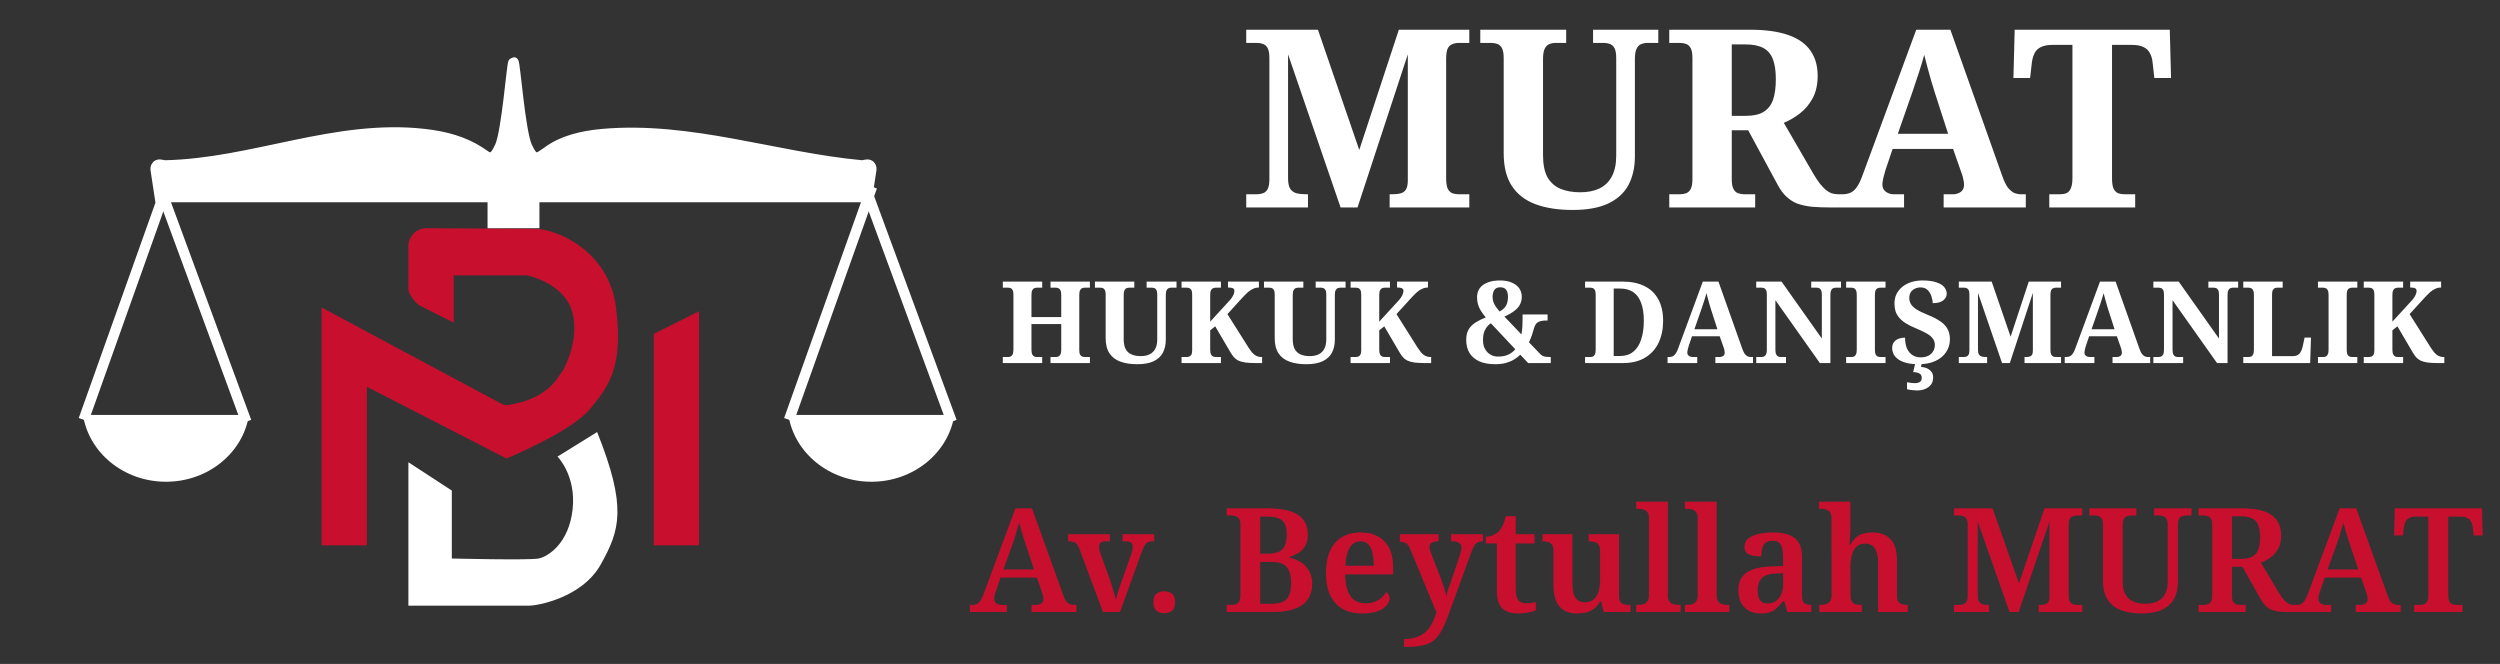 <svg width="241" height="64" viewBox="0 0 241 64" fill="none" xmlns="http://www.w3.org/2000/svg">
<rect x="0" y="0" width="241" height="64" fill="#333333" stroke="none"/>
<path d="M120.137 20V18.728H121.145C121.369 18.728 121.569 18.696 121.745 18.632C121.937 18.568 122.089 18.432 122.201 18.224C122.313 18.016 122.369 17.704 122.369 17.288V5.6C122.369 5.168 122.313 4.848 122.201 4.64C122.089 4.432 121.937 4.296 121.745 4.232C121.569 4.168 121.369 4.136 121.145 4.136H120.137V2.864H127.049L131.033 14.456L134.849 2.864H141.641V4.136H140.633C140.409 4.136 140.201 4.176 140.009 4.256C139.817 4.32 139.665 4.464 139.553 4.688C139.457 4.896 139.409 5.232 139.409 5.696V17.168C139.409 17.616 139.457 17.952 139.553 18.176C139.665 18.4 139.817 18.552 140.009 18.632C140.201 18.696 140.409 18.728 140.633 18.728H141.641V20H133.961V18.728H134.201C134.537 18.728 134.817 18.696 135.041 18.632C135.265 18.568 135.433 18.44 135.545 18.248C135.657 18.056 135.713 17.768 135.713 17.384V5.24L130.865 20H129.233L124.169 5.24V17.168C124.169 17.616 124.233 17.952 124.361 18.176C124.505 18.4 124.713 18.552 124.985 18.632C125.257 18.696 125.577 18.728 125.945 18.728H126.089V20H120.137ZM151.604 20.24C150.212 20.24 149.02 20.056 148.028 19.688C147.036 19.32 146.276 18.736 145.748 17.936C145.22 17.136 144.956 16.08 144.956 14.768V5.6C144.956 5.168 144.9 4.848 144.788 4.64C144.676 4.432 144.524 4.296 144.332 4.232C144.156 4.168 143.956 4.136 143.732 4.136H142.7V2.864H150.98V4.136H149.972C149.748 4.136 149.54 4.176 149.348 4.256C149.172 4.32 149.028 4.464 148.916 4.688C148.804 4.896 148.748 5.232 148.748 5.696V14.96C148.748 15.856 148.892 16.568 149.18 17.096C149.484 17.608 149.9 17.976 150.428 18.2C150.972 18.424 151.604 18.536 152.324 18.536C153.044 18.536 153.66 18.416 154.172 18.176C154.7 17.92 155.1 17.536 155.372 17.024C155.66 16.496 155.804 15.824 155.804 15.008V5.6C155.804 5.168 155.748 4.848 155.636 4.64C155.524 4.432 155.372 4.296 155.18 4.232C155.004 4.168 154.804 4.136 154.58 4.136H153.572V2.864H159.86V4.136H158.828C158.604 4.136 158.396 4.176 158.204 4.256C158.028 4.32 157.884 4.464 157.772 4.688C157.66 4.896 157.604 5.232 157.604 5.696V15.056C157.604 16.128 157.396 17.056 156.98 17.84C156.564 18.608 155.916 19.2 155.036 19.616C154.156 20.032 153.012 20.24 151.604 20.24ZM160.918 20V18.728H161.926C162.15 18.728 162.35 18.696 162.526 18.632C162.718 18.568 162.87 18.432 162.982 18.224C163.094 18.016 163.15 17.704 163.15 17.288V5.6C163.15 5.168 163.094 4.848 162.982 4.64C162.87 4.432 162.718 4.296 162.526 4.232C162.35 4.168 162.15 4.136 161.926 4.136H160.918V2.864H168.646C170.166 2.864 171.406 3.032 172.366 3.368C173.342 3.704 174.062 4.208 174.526 4.88C174.99 5.536 175.222 6.344 175.222 7.304C175.222 8.152 175.062 8.872 174.742 9.464C174.422 10.056 174.014 10.544 173.518 10.928C173.022 11.312 172.502 11.616 171.958 11.84L174.814 16.76C175.022 17.112 175.222 17.416 175.414 17.672C175.606 17.912 175.79 18.112 175.966 18.272C176.158 18.432 176.358 18.552 176.566 18.632C176.774 18.696 176.99 18.728 177.214 18.728H177.31V20H176.518C175.798 20 175.166 19.976 174.622 19.928C174.094 19.864 173.63 19.76 173.23 19.616C172.846 19.456 172.502 19.232 172.198 18.944C171.894 18.656 171.622 18.288 171.382 17.84L168.526 12.56H166.942V17.288C166.942 17.704 166.998 18.016 167.11 18.224C167.222 18.432 167.374 18.568 167.566 18.632C167.758 18.696 167.958 18.728 168.166 18.728H169.198V20H160.918ZM168.286 11.168C169.022 11.168 169.598 11.04 170.014 10.784C170.446 10.512 170.75 10.12 170.926 9.608C171.102 9.08 171.19 8.424 171.19 7.64C171.19 6.824 171.094 6.176 170.902 5.696C170.71 5.2 170.398 4.84 169.966 4.616C169.534 4.392 168.958 4.28 168.238 4.28H166.942V11.168H168.286ZM177.311 20V18.728H177.599C177.887 18.728 178.143 18.68 178.367 18.584C178.591 18.488 178.791 18.32 178.967 18.08C179.159 17.824 179.343 17.456 179.519 16.976L184.727 2.864H188.015L193.031 17C193.191 17.448 193.359 17.8 193.535 18.056C193.727 18.296 193.927 18.472 194.135 18.584C194.359 18.68 194.599 18.728 194.855 18.728H195.287V20H187.367V18.728H188.303C188.543 18.728 188.775 18.656 188.999 18.512C189.223 18.368 189.335 18.128 189.335 17.792C189.335 17.664 189.319 17.536 189.287 17.408C189.271 17.28 189.247 17.16 189.215 17.048C189.183 16.936 189.151 16.84 189.119 16.76L188.279 14.36H182.447L181.751 16.424C181.719 16.552 181.679 16.696 181.631 16.856C181.583 17.016 181.543 17.184 181.511 17.36C181.479 17.52 181.463 17.664 181.463 17.792C181.463 18.096 181.575 18.328 181.799 18.488C182.023 18.648 182.271 18.728 182.543 18.728H183.551V20H177.311ZM182.951 12.896H187.799L186.527 8.96C186.415 8.592 186.295 8.2 186.167 7.784C186.039 7.352 185.919 6.92 185.807 6.488C185.695 6.056 185.591 5.656 185.495 5.288C185.431 5.544 185.351 5.824 185.255 6.128C185.159 6.416 185.063 6.72 184.967 7.04C184.871 7.344 184.767 7.656 184.655 7.976C184.559 8.28 184.463 8.568 184.367 8.84L182.951 12.896ZM197.551 20V18.728H198.559C198.799 18.728 199.007 18.696 199.183 18.632C199.375 18.552 199.519 18.4 199.615 18.176C199.727 17.952 199.783 17.616 199.783 17.168V4.328H197.863C197.383 4.328 197.007 4.4 196.735 4.544C196.463 4.672 196.263 4.864 196.135 5.12C196.007 5.376 195.919 5.68 195.871 6.032L195.703 7.52H194.095L194.215 2.864H209.167L209.287 7.52H207.679L207.511 6.032C207.479 5.68 207.391 5.376 207.247 5.12C207.119 4.864 206.919 4.672 206.647 4.544C206.375 4.4 205.999 4.328 205.519 4.328H203.599V17.168C203.599 17.616 203.647 17.952 203.743 18.176C203.855 18.4 204.007 18.552 204.199 18.632C204.391 18.696 204.599 18.728 204.823 18.728H205.831V20H197.551Z" fill="white"/>
<path d="M96.672 35V34.417H97.134C97.236 34.417 97.328 34.402 97.409 34.373C97.497 34.336 97.566 34.267 97.618 34.164C97.669 34.061 97.695 33.907 97.695 33.702V28.4C97.695 28.202 97.669 28.055 97.618 27.96C97.566 27.865 97.497 27.802 97.409 27.773C97.328 27.744 97.236 27.729 97.134 27.729H96.672V27.146H100.467V27.729H99.994C99.891 27.729 99.796 27.747 99.708 27.784C99.627 27.813 99.561 27.879 99.51 27.982C99.458 28.077 99.433 28.231 99.433 28.444V30.567H102.304V28.444C102.304 28.231 102.278 28.077 102.227 27.982C102.175 27.879 102.106 27.813 102.018 27.784C101.937 27.747 101.845 27.729 101.743 27.729H101.27V27.146H105.065V27.729H104.603C104.5 27.729 104.405 27.747 104.317 27.784C104.236 27.813 104.17 27.879 104.119 27.982C104.067 28.077 104.042 28.231 104.042 28.444V33.757C104.042 33.948 104.067 34.091 104.119 34.186C104.17 34.281 104.24 34.344 104.328 34.373C104.416 34.402 104.507 34.417 104.603 34.417H105.065V35H101.27V34.417H101.743C101.845 34.417 101.937 34.402 102.018 34.373C102.106 34.336 102.175 34.267 102.227 34.164C102.278 34.061 102.304 33.907 102.304 33.702V31.238H99.433V33.702C99.433 33.907 99.458 34.061 99.51 34.164C99.561 34.267 99.627 34.336 99.708 34.373C99.796 34.402 99.891 34.417 99.994 34.417H100.467V35H96.672ZM109.633 35.11C108.995 35.11 108.449 35.026 107.994 34.857C107.54 34.688 107.191 34.421 106.949 34.054C106.707 33.687 106.586 33.203 106.586 32.602V28.4C106.586 28.202 106.561 28.055 106.509 27.96C106.458 27.865 106.388 27.802 106.3 27.773C106.22 27.744 106.128 27.729 106.025 27.729H105.552V27.146H109.347V27.729H108.885C108.783 27.729 108.687 27.747 108.599 27.784C108.519 27.813 108.453 27.879 108.401 27.982C108.35 28.077 108.324 28.231 108.324 28.444V32.69C108.324 33.101 108.39 33.427 108.522 33.669C108.662 33.904 108.852 34.072 109.094 34.175C109.344 34.278 109.633 34.329 109.963 34.329C110.293 34.329 110.576 34.274 110.81 34.164C111.052 34.047 111.236 33.871 111.36 33.636C111.492 33.394 111.558 33.086 111.558 32.712V28.4C111.558 28.202 111.533 28.055 111.481 27.96C111.43 27.865 111.36 27.802 111.272 27.773C111.192 27.744 111.1 27.729 110.997 27.729H110.535V27.146H113.417V27.729H112.944C112.842 27.729 112.746 27.747 112.658 27.784C112.578 27.813 112.512 27.879 112.46 27.982C112.409 28.077 112.383 28.231 112.383 28.444V32.734C112.383 33.225 112.288 33.651 112.097 34.01C111.907 34.362 111.61 34.633 111.206 34.824C110.803 35.015 110.279 35.11 109.633 35.11ZM113.902 35V34.417H114.364C114.467 34.417 114.559 34.402 114.639 34.373C114.727 34.344 114.797 34.281 114.848 34.186C114.9 34.091 114.925 33.948 114.925 33.757V28.4C114.925 28.202 114.9 28.055 114.848 27.96C114.797 27.865 114.727 27.802 114.639 27.773C114.559 27.744 114.467 27.729 114.364 27.729H113.902V27.146H117.697V27.729H117.235C117.133 27.729 117.037 27.747 116.949 27.784C116.861 27.813 116.792 27.879 116.74 27.982C116.689 28.077 116.663 28.231 116.663 28.444V31.007L118.368 29.148C118.53 28.979 118.654 28.833 118.742 28.708C118.83 28.576 118.893 28.459 118.929 28.356C118.973 28.246 118.995 28.14 118.995 28.037C118.995 27.956 118.973 27.894 118.929 27.85C118.893 27.799 118.83 27.766 118.742 27.751C118.654 27.729 118.533 27.718 118.379 27.718V27.146H121.36V27.718C121.162 27.718 120.975 27.758 120.799 27.839C120.623 27.92 120.451 28.033 120.282 28.18C120.121 28.327 119.952 28.495 119.776 28.686L118.324 30.281L120.37 33.526C120.48 33.695 120.583 33.838 120.678 33.955C120.781 34.065 120.88 34.157 120.975 34.23C121.078 34.296 121.181 34.344 121.283 34.373C121.393 34.402 121.507 34.417 121.624 34.417H121.668V35H121.074C120.656 35 120.312 34.982 120.04 34.945C119.769 34.901 119.545 34.839 119.369 34.758C119.201 34.67 119.061 34.564 118.951 34.439C118.841 34.314 118.735 34.164 118.632 33.988L117.147 31.458L116.663 31.843V33.702C116.663 33.907 116.689 34.061 116.74 34.164C116.792 34.267 116.861 34.336 116.949 34.373C117.037 34.402 117.133 34.417 117.235 34.417H117.697V35H113.902ZM125.929 35.11C125.291 35.11 124.745 35.026 124.29 34.857C123.836 34.688 123.487 34.421 123.245 34.054C123.003 33.687 122.882 33.203 122.882 32.602V28.4C122.882 28.202 122.857 28.055 122.805 27.96C122.754 27.865 122.684 27.802 122.596 27.773C122.516 27.744 122.424 27.729 122.321 27.729H121.848V27.146H125.643V27.729H125.181C125.079 27.729 124.983 27.747 124.895 27.784C124.815 27.813 124.749 27.879 124.697 27.982C124.646 28.077 124.62 28.231 124.62 28.444V32.69C124.62 33.101 124.686 33.427 124.818 33.669C124.958 33.904 125.148 34.072 125.39 34.175C125.64 34.278 125.929 34.329 126.259 34.329C126.589 34.329 126.872 34.274 127.106 34.164C127.348 34.047 127.532 33.871 127.656 33.636C127.788 33.394 127.854 33.086 127.854 32.712V28.4C127.854 28.202 127.829 28.055 127.777 27.96C127.726 27.865 127.656 27.802 127.568 27.773C127.488 27.744 127.396 27.729 127.293 27.729H126.831V27.146H129.713V27.729H129.24C129.138 27.729 129.042 27.747 128.954 27.784C128.874 27.813 128.808 27.879 128.756 27.982C128.705 28.077 128.679 28.231 128.679 28.444V32.734C128.679 33.225 128.584 33.651 128.393 34.01C128.203 34.362 127.906 34.633 127.502 34.824C127.099 35.015 126.575 35.11 125.929 35.11ZM130.198 35V34.417H130.66C130.763 34.417 130.854 34.402 130.935 34.373C131.023 34.344 131.093 34.281 131.144 34.186C131.195 34.091 131.221 33.948 131.221 33.757V28.4C131.221 28.202 131.195 28.055 131.144 27.96C131.093 27.865 131.023 27.802 130.935 27.773C130.854 27.744 130.763 27.729 130.66 27.729H130.198V27.146H133.993V27.729H133.531C133.428 27.729 133.333 27.747 133.245 27.784C133.157 27.813 133.087 27.879 133.036 27.982C132.985 28.077 132.959 28.231 132.959 28.444V31.007L134.664 29.148C134.825 28.979 134.95 28.833 135.038 28.708C135.126 28.576 135.188 28.459 135.225 28.356C135.269 28.246 135.291 28.14 135.291 28.037C135.291 27.956 135.269 27.894 135.225 27.85C135.188 27.799 135.126 27.766 135.038 27.751C134.95 27.729 134.829 27.718 134.675 27.718V27.146H137.656V27.718C137.458 27.718 137.271 27.758 137.095 27.839C136.919 27.92 136.747 28.033 136.578 28.18C136.417 28.327 136.248 28.495 136.072 28.686L134.62 30.281L136.666 33.526C136.776 33.695 136.879 33.838 136.974 33.955C137.077 34.065 137.176 34.157 137.271 34.23C137.374 34.296 137.476 34.344 137.579 34.373C137.689 34.402 137.803 34.417 137.92 34.417H137.964V35H137.37C136.952 35 136.607 34.982 136.336 34.945C136.065 34.901 135.841 34.839 135.665 34.758C135.496 34.67 135.357 34.564 135.247 34.439C135.137 34.314 135.031 34.164 134.928 33.988L133.443 31.458L132.959 31.843V33.702C132.959 33.907 132.985 34.061 133.036 34.164C133.087 34.267 133.157 34.336 133.245 34.373C133.333 34.402 133.428 34.417 133.531 34.417H133.993V35H130.198ZM144.137 35.11C143.535 35.11 143.026 35.018 142.608 34.835C142.197 34.644 141.882 34.377 141.662 34.032C141.449 33.68 141.343 33.258 141.343 32.767C141.343 32.334 141.427 31.986 141.596 31.722C141.772 31.451 142.003 31.231 142.289 31.062C142.575 30.886 142.886 30.732 143.224 30.6C143.033 30.365 142.875 30.149 142.751 29.951C142.626 29.746 142.534 29.54 142.476 29.335C142.417 29.122 142.388 28.895 142.388 28.653C142.388 28.33 142.468 28.048 142.63 27.806C142.798 27.564 143.048 27.377 143.378 27.245C143.708 27.106 144.115 27.036 144.599 27.036C145.068 27.036 145.457 27.109 145.765 27.256C146.08 27.395 146.315 27.582 146.469 27.817C146.623 28.052 146.7 28.312 146.7 28.598C146.7 28.891 146.637 29.152 146.513 29.379C146.395 29.599 146.212 29.801 145.963 29.984C145.721 30.167 145.409 30.347 145.028 30.523L146.667 32.239C146.711 31.982 146.74 31.729 146.755 31.48C146.769 31.231 146.777 31.003 146.777 30.798V30.314H149.186V30.897H149.01C148.848 30.897 148.691 30.915 148.537 30.952C148.39 30.981 148.258 31.047 148.141 31.15C148.031 31.253 147.943 31.418 147.877 31.645C147.825 31.85 147.759 32.07 147.679 32.305C147.598 32.532 147.503 32.763 147.393 32.998L148.493 34.142C148.566 34.215 148.647 34.274 148.735 34.318C148.823 34.355 148.922 34.38 149.032 34.395C149.142 34.41 149.263 34.417 149.395 34.417H149.494V35H147.316L146.557 34.197C146.373 34.373 146.164 34.531 145.93 34.67C145.695 34.809 145.427 34.919 145.127 35C144.833 35.073 144.503 35.11 144.137 35.11ZM144.412 34.373C144.8 34.373 145.13 34.311 145.402 34.186C145.673 34.054 145.897 33.882 146.073 33.669L143.719 31.161C143.513 31.308 143.356 31.469 143.246 31.645C143.136 31.814 143.059 31.997 143.015 32.195C142.978 32.386 142.96 32.595 142.96 32.822C142.96 33.042 142.993 33.247 143.059 33.438C143.132 33.621 143.231 33.783 143.356 33.922C143.48 34.061 143.631 34.171 143.807 34.252C143.99 34.333 144.192 34.373 144.412 34.373ZM144.566 30.028C144.874 29.852 145.083 29.658 145.193 29.445C145.31 29.225 145.369 28.946 145.369 28.609C145.369 28.433 145.347 28.279 145.303 28.147C145.259 28.008 145.182 27.898 145.072 27.817C144.962 27.736 144.804 27.696 144.599 27.696C144.349 27.696 144.166 27.784 144.049 27.96C143.939 28.136 143.884 28.356 143.884 28.62C143.884 28.789 143.909 28.95 143.961 29.104C144.012 29.251 144.085 29.397 144.181 29.544C144.283 29.691 144.412 29.852 144.566 30.028ZM152.8 35V34.417H153.262C153.372 34.417 153.467 34.402 153.548 34.373C153.636 34.336 153.702 34.267 153.746 34.164C153.797 34.061 153.823 33.907 153.823 33.702V28.4C153.823 28.202 153.797 28.055 153.746 27.96C153.694 27.865 153.625 27.802 153.537 27.773C153.456 27.744 153.364 27.729 153.262 27.729H152.8V27.146H156.43C157.244 27.146 157.94 27.289 158.52 27.575C159.099 27.854 159.543 28.275 159.851 28.84C160.166 29.397 160.324 30.094 160.324 30.93C160.324 31.729 160.177 32.437 159.884 33.053C159.59 33.662 159.154 34.138 158.575 34.483C158.003 34.828 157.288 35 156.43 35H152.8ZM156.177 34.318C156.683 34.318 157.104 34.182 157.442 33.911C157.779 33.64 158.032 33.251 158.201 32.745C158.377 32.232 158.465 31.623 158.465 30.919C158.465 30.222 158.377 29.647 158.201 29.192C158.032 28.73 157.779 28.385 157.442 28.158C157.104 27.931 156.686 27.817 156.188 27.817H155.561V34.318H156.177ZM160.753 35V34.417H160.885C161.017 34.417 161.135 34.395 161.237 34.351C161.34 34.307 161.432 34.23 161.512 34.12C161.6 34.003 161.685 33.834 161.765 33.614L164.152 27.146H165.659L167.958 33.625C168.032 33.83 168.109 33.992 168.189 34.109C168.277 34.219 168.369 34.3 168.464 34.351C168.567 34.395 168.677 34.417 168.794 34.417H168.992V35H165.362V34.417H165.791C165.901 34.417 166.008 34.384 166.11 34.318C166.213 34.252 166.264 34.142 166.264 33.988C166.264 33.929 166.257 33.871 166.242 33.812C166.235 33.753 166.224 33.698 166.209 33.647C166.195 33.596 166.18 33.552 166.165 33.515L165.78 32.415H163.107L162.788 33.361C162.774 33.42 162.755 33.486 162.733 33.559C162.711 33.632 162.693 33.709 162.678 33.79C162.664 33.863 162.656 33.929 162.656 33.988C162.656 34.127 162.708 34.234 162.81 34.307C162.913 34.38 163.027 34.417 163.151 34.417H163.613V35H160.753ZM163.338 31.744H165.56L164.977 29.94C164.926 29.771 164.871 29.592 164.812 29.401C164.754 29.203 164.699 29.005 164.647 28.807C164.596 28.609 164.548 28.426 164.504 28.257C164.475 28.374 164.438 28.503 164.394 28.642C164.35 28.774 164.306 28.913 164.262 29.06C164.218 29.199 164.171 29.342 164.119 29.489C164.075 29.628 164.031 29.76 163.987 29.885L163.338 31.744ZM169.3 35V34.417H169.762C169.864 34.417 169.956 34.402 170.037 34.373C170.125 34.336 170.194 34.267 170.246 34.164C170.297 34.061 170.323 33.907 170.323 33.702V28.4C170.323 28.202 170.297 28.055 170.246 27.96C170.194 27.865 170.125 27.802 170.037 27.773C169.956 27.744 169.864 27.729 169.762 27.729H169.3V27.146H171.742L175.625 32.635V28.4C175.625 28.202 175.599 28.055 175.548 27.96C175.496 27.865 175.427 27.802 175.339 27.773C175.258 27.744 175.166 27.729 175.064 27.729H174.602V27.146H177.473V27.729H177.011C176.908 27.729 176.813 27.747 176.725 27.784C176.644 27.813 176.578 27.879 176.527 27.982C176.475 28.077 176.45 28.231 176.45 28.444V35H175.438L171.148 28.939V33.702C171.148 33.907 171.173 34.061 171.225 34.164C171.276 34.267 171.342 34.336 171.423 34.373C171.511 34.402 171.606 34.417 171.709 34.417H172.171V35H169.3ZM177.969 35V34.417H178.431C178.541 34.417 178.636 34.402 178.717 34.373C178.805 34.336 178.871 34.267 178.915 34.164C178.966 34.061 178.992 33.907 178.992 33.702V28.444C178.992 28.231 178.966 28.077 178.915 27.982C178.871 27.879 178.805 27.813 178.717 27.784C178.636 27.747 178.541 27.729 178.431 27.729H177.969V27.146H181.764V27.729H181.302C181.199 27.729 181.104 27.747 181.016 27.784C180.928 27.813 180.858 27.879 180.807 27.982C180.763 28.077 180.741 28.231 180.741 28.444V33.702C180.741 33.907 180.763 34.061 180.807 34.164C180.858 34.267 180.928 34.336 181.016 34.373C181.104 34.402 181.199 34.417 181.302 34.417H181.764V35H177.969ZM184.98 35.11C184.488 35.11 184.078 35.066 183.748 34.978C183.418 34.883 183.154 34.762 182.956 34.615C182.758 34.461 182.615 34.292 182.527 34.109C182.446 33.926 182.406 33.746 182.406 33.57C182.406 33.321 182.464 33.123 182.582 32.976C182.699 32.822 182.853 32.712 183.044 32.646C183.234 32.58 183.436 32.547 183.649 32.547C183.649 32.965 183.711 33.317 183.836 33.603C183.968 33.882 184.147 34.094 184.375 34.241C184.602 34.38 184.862 34.45 185.156 34.45C185.588 34.45 185.922 34.336 186.157 34.109C186.399 33.882 186.52 33.599 186.52 33.262C186.52 33.013 186.45 32.8 186.311 32.624C186.179 32.441 185.977 32.276 185.706 32.129C185.434 31.975 185.093 31.814 184.683 31.645C184.301 31.491 183.979 31.33 183.715 31.161C183.451 30.992 183.238 30.813 183.077 30.622C182.915 30.424 182.798 30.215 182.725 29.995C182.659 29.768 182.626 29.518 182.626 29.247C182.626 28.8 182.743 28.411 182.978 28.081C183.212 27.751 183.531 27.494 183.935 27.311C184.345 27.128 184.807 27.036 185.321 27.036C185.863 27.036 186.307 27.095 186.652 27.212C186.996 27.322 187.249 27.472 187.411 27.663C187.579 27.854 187.664 28.07 187.664 28.312C187.664 28.569 187.55 28.785 187.323 28.961C187.103 29.137 186.765 29.225 186.311 29.225C186.311 29.02 186.27 28.8 186.19 28.565C186.116 28.33 185.995 28.129 185.827 27.96C185.658 27.791 185.431 27.707 185.145 27.707C184.947 27.707 184.763 27.747 184.595 27.828C184.433 27.901 184.301 28.015 184.199 28.169C184.103 28.316 184.056 28.499 184.056 28.719C184.056 28.924 184.103 29.115 184.199 29.291C184.294 29.467 184.474 29.643 184.738 29.819C185.002 29.988 185.379 30.171 185.871 30.369C186.377 30.574 186.784 30.787 187.092 31.007C187.4 31.227 187.623 31.476 187.763 31.755C187.902 32.026 187.972 32.342 187.972 32.701C187.972 33.17 187.847 33.588 187.598 33.955C187.356 34.314 187.011 34.597 186.564 34.802C186.116 35.007 185.588 35.11 184.98 35.11ZM184.793 37.64C184.675 37.64 184.518 37.629 184.32 37.607C184.129 37.585 183.968 37.556 183.836 37.519V36.848C183.968 36.877 184.1 36.899 184.232 36.914C184.371 36.929 184.488 36.936 184.584 36.936C184.796 36.936 184.961 36.896 185.079 36.815C185.196 36.742 185.255 36.613 185.255 36.43C185.255 36.283 185.218 36.17 185.145 36.089C185.071 36.016 184.972 35.961 184.848 35.924C184.73 35.895 184.591 35.876 184.43 35.869L184.661 34.901H185.288L185.178 35.374C185.42 35.389 185.629 35.44 185.805 35.528C185.981 35.616 186.116 35.73 186.212 35.869C186.307 36.016 186.355 36.188 186.355 36.386C186.355 36.775 186.212 37.079 185.926 37.299C185.64 37.526 185.262 37.64 184.793 37.64ZM188.829 35V34.417H189.291C189.394 34.417 189.485 34.402 189.566 34.373C189.654 34.344 189.724 34.281 189.775 34.186C189.826 34.091 189.852 33.948 189.852 33.757V28.4C189.852 28.202 189.826 28.055 189.775 27.96C189.724 27.865 189.654 27.802 189.566 27.773C189.485 27.744 189.394 27.729 189.291 27.729H188.829V27.146H191.997L193.823 32.459L195.572 27.146H198.685V27.729H198.223C198.12 27.729 198.025 27.747 197.937 27.784C197.849 27.813 197.779 27.879 197.728 27.982C197.684 28.077 197.662 28.231 197.662 28.444V33.702C197.662 33.907 197.684 34.061 197.728 34.164C197.779 34.267 197.849 34.336 197.937 34.373C198.025 34.402 198.12 34.417 198.223 34.417H198.685V35H195.165V34.417H195.275C195.429 34.417 195.557 34.402 195.66 34.373C195.763 34.344 195.84 34.285 195.891 34.197C195.942 34.109 195.968 33.977 195.968 33.801V28.235L193.746 35H192.998L190.677 28.235V33.702C190.677 33.907 190.706 34.061 190.765 34.164C190.831 34.267 190.926 34.336 191.051 34.373C191.176 34.402 191.322 34.417 191.491 34.417H191.557V35H188.829ZM199.039 35V34.417H199.171C199.303 34.417 199.42 34.395 199.523 34.351C199.625 34.307 199.717 34.23 199.798 34.12C199.886 34.003 199.97 33.834 200.051 33.614L202.438 27.146H203.945L206.244 33.625C206.317 33.83 206.394 33.992 206.475 34.109C206.563 34.219 206.654 34.3 206.75 34.351C206.852 34.395 206.962 34.417 207.08 34.417H207.278V35H203.648V34.417H204.077C204.187 34.417 204.293 34.384 204.396 34.318C204.498 34.252 204.55 34.142 204.55 33.988C204.55 33.929 204.542 33.871 204.528 33.812C204.52 33.753 204.509 33.698 204.495 33.647C204.48 33.596 204.465 33.552 204.451 33.515L204.066 32.415H201.393L201.074 33.361C201.059 33.42 201.041 33.486 201.019 33.559C200.997 33.632 200.978 33.709 200.964 33.79C200.949 33.863 200.942 33.929 200.942 33.988C200.942 34.127 200.993 34.234 201.096 34.307C201.198 34.38 201.312 34.417 201.437 34.417H201.899V35H199.039ZM201.624 31.744H203.846L203.263 29.94C203.211 29.771 203.156 29.592 203.098 29.401C203.039 29.203 202.984 29.005 202.933 28.807C202.881 28.609 202.834 28.426 202.79 28.257C202.76 28.374 202.724 28.503 202.68 28.642C202.636 28.774 202.592 28.913 202.548 29.06C202.504 29.199 202.456 29.342 202.405 29.489C202.361 29.628 202.317 29.76 202.273 29.885L201.624 31.744ZM207.585 35V34.417H208.047C208.15 34.417 208.241 34.402 208.322 34.373C208.41 34.336 208.48 34.267 208.531 34.164C208.582 34.061 208.608 33.907 208.608 33.702V28.4C208.608 28.202 208.582 28.055 208.531 27.96C208.48 27.865 208.41 27.802 208.322 27.773C208.241 27.744 208.15 27.729 208.047 27.729H207.585V27.146H210.027L213.91 32.635V28.4C213.91 28.202 213.884 28.055 213.833 27.96C213.782 27.865 213.712 27.802 213.624 27.773C213.543 27.744 213.452 27.729 213.349 27.729H212.887V27.146H215.758V27.729H215.296C215.193 27.729 215.098 27.747 215.01 27.784C214.929 27.813 214.863 27.879 214.812 27.982C214.761 28.077 214.735 28.231 214.735 28.444V35H213.723L209.433 28.939V33.702C209.433 33.907 209.459 34.061 209.51 34.164C209.561 34.267 209.627 34.336 209.708 34.373C209.796 34.402 209.891 34.417 209.994 34.417H210.456V35H207.585ZM216.254 35V34.417H216.716C216.826 34.417 216.921 34.402 217.002 34.373C217.09 34.336 217.156 34.267 217.2 34.164C217.251 34.061 217.277 33.907 217.277 33.702V28.444C217.277 28.231 217.251 28.077 217.2 27.982C217.156 27.879 217.09 27.813 217.002 27.784C216.921 27.747 216.826 27.729 216.716 27.729H216.254V27.146H220.049V27.729H219.587C219.484 27.729 219.389 27.744 219.301 27.773C219.22 27.802 219.154 27.865 219.103 27.96C219.051 28.055 219.026 28.202 219.026 28.4V34.329H221.072C221.24 34.329 221.383 34.292 221.501 34.219C221.625 34.146 221.724 34.039 221.798 33.9C221.878 33.753 221.941 33.577 221.985 33.372L222.161 32.547H222.777L222.7 35H216.254ZM223.451 35V34.417H223.913C224.023 34.417 224.118 34.402 224.199 34.373C224.287 34.336 224.353 34.267 224.397 34.164C224.448 34.061 224.474 33.907 224.474 33.702V28.444C224.474 28.231 224.448 28.077 224.397 27.982C224.353 27.879 224.287 27.813 224.199 27.784C224.118 27.747 224.023 27.729 223.913 27.729H223.451V27.146H227.246V27.729H226.784C226.681 27.729 226.586 27.747 226.498 27.784C226.41 27.813 226.34 27.879 226.289 27.982C226.245 28.077 226.223 28.231 226.223 28.444V33.702C226.223 33.907 226.245 34.061 226.289 34.164C226.34 34.267 226.41 34.336 226.498 34.373C226.586 34.402 226.681 34.417 226.784 34.417H227.246V35H223.451ZM227.866 35V34.417H228.328C228.431 34.417 228.522 34.402 228.603 34.373C228.691 34.344 228.761 34.281 228.812 34.186C228.863 34.091 228.889 33.948 228.889 33.757V28.4C228.889 28.202 228.863 28.055 228.812 27.96C228.761 27.865 228.691 27.802 228.603 27.773C228.522 27.744 228.431 27.729 228.328 27.729H227.866V27.146H231.661V27.729H231.199C231.096 27.729 231.001 27.747 230.913 27.784C230.825 27.813 230.755 27.879 230.704 27.982C230.653 28.077 230.627 28.231 230.627 28.444V31.007L232.332 29.148C232.493 28.979 232.618 28.833 232.706 28.708C232.794 28.576 232.856 28.459 232.893 28.356C232.937 28.246 232.959 28.14 232.959 28.037C232.959 27.956 232.937 27.894 232.893 27.85C232.856 27.799 232.794 27.766 232.706 27.751C232.618 27.729 232.497 27.718 232.343 27.718V27.146H235.324V27.718C235.126 27.718 234.939 27.758 234.763 27.839C234.587 27.92 234.415 28.033 234.246 28.18C234.085 28.327 233.916 28.495 233.74 28.686L232.288 30.281L234.334 33.526C234.444 33.695 234.547 33.838 234.642 33.955C234.745 34.065 234.844 34.157 234.939 34.23C235.042 34.296 235.144 34.344 235.247 34.373C235.357 34.402 235.471 34.417 235.588 34.417H235.632V35H235.038C234.62 35 234.275 34.982 234.004 34.945C233.733 34.901 233.509 34.839 233.333 34.758C233.164 34.67 233.025 34.564 232.915 34.439C232.805 34.314 232.699 34.164 232.596 33.988L231.111 31.458L230.627 31.843V33.702C230.627 33.907 230.653 34.061 230.704 34.164C230.755 34.267 230.825 34.336 230.913 34.373C231.001 34.402 231.096 34.417 231.199 34.417H231.661V35H227.866Z" fill="white"/>
<path d="M93.507 59V58.314H93.716C93.894 58.314 94.043 58.286 94.165 58.23C94.286 58.174 94.398 58.071 94.501 57.922C94.603 57.773 94.71 57.553 94.823 57.264L97.888 49.004H99.484L102.509 57.404C102.593 57.647 102.681 57.833 102.775 57.964C102.877 58.095 102.989 58.188 103.111 58.244C103.241 58.291 103.386 58.314 103.545 58.314H103.769V59H99.442V58.314H99.904C100.091 58.314 100.25 58.267 100.381 58.174C100.521 58.081 100.591 57.931 100.591 57.726C100.591 57.661 100.581 57.595 100.563 57.53C100.553 57.455 100.539 57.39 100.521 57.334C100.511 57.269 100.493 57.208 100.465 57.152L99.96 55.682H96.447L95.999 56.998C95.971 57.073 95.942 57.152 95.915 57.236C95.896 57.32 95.877 57.404 95.859 57.488C95.849 57.572 95.844 57.647 95.844 57.712C95.844 57.917 95.915 58.071 96.055 58.174C96.195 58.267 96.372 58.314 96.587 58.314H97.062V59H93.507ZM96.727 54.898H99.68L98.897 52.532C98.822 52.299 98.743 52.056 98.659 51.804C98.584 51.552 98.509 51.305 98.434 51.062C98.369 50.819 98.308 50.591 98.252 50.376C98.215 50.525 98.168 50.684 98.112 50.852C98.066 51.02 98.014 51.193 97.959 51.37C97.912 51.547 97.856 51.729 97.79 51.916C97.734 52.093 97.674 52.271 97.609 52.448L96.727 54.898ZM104.045 52.882C103.98 52.695 103.901 52.551 103.807 52.448C103.723 52.345 103.611 52.275 103.471 52.238C103.331 52.201 103.163 52.182 102.967 52.182V51.496H106.985V52.182H106.551C106.355 52.182 106.206 52.224 106.103 52.308C106.001 52.392 105.949 52.527 105.949 52.714C105.949 52.807 105.959 52.905 105.977 53.008C106.005 53.111 106.033 53.204 106.061 53.288L107.013 55.934C107.088 56.139 107.158 56.359 107.223 56.592C107.298 56.825 107.363 57.049 107.419 57.264C107.485 57.469 107.536 57.656 107.573 57.824C107.601 57.675 107.643 57.507 107.699 57.32C107.755 57.124 107.816 56.928 107.881 56.732C107.956 56.527 108.021 56.345 108.077 56.186L109.057 53.4C109.104 53.279 109.137 53.157 109.155 53.036C109.183 52.915 109.197 52.798 109.197 52.686C109.197 52.499 109.137 52.369 109.015 52.294C108.894 52.219 108.726 52.182 108.511 52.182H108.217V51.496H111.269V52.182H111.031C110.882 52.182 110.756 52.21 110.653 52.266C110.551 52.313 110.453 52.411 110.359 52.56C110.266 52.709 110.163 52.933 110.051 53.232L107.965 59H106.327L104.045 52.882ZM112.227 59.112C111.947 59.112 111.704 59.033 111.499 58.874C111.294 58.715 111.191 58.44 111.191 58.048C111.191 57.647 111.294 57.371 111.499 57.222C111.704 57.073 111.952 56.998 112.241 56.998C112.521 56.998 112.764 57.073 112.969 57.222C113.174 57.371 113.277 57.647 113.277 58.048C113.277 58.449 113.174 58.729 112.969 58.888C112.764 59.037 112.516 59.112 112.227 59.112ZM118.262 59V58.314H118.682C118.85 58.314 119 58.295 119.13 58.258C119.27 58.211 119.378 58.123 119.452 57.992C119.536 57.852 119.578 57.647 119.578 57.376V50.6C119.578 50.339 119.536 50.143 119.452 50.012C119.368 49.881 119.256 49.797 119.116 49.76C118.986 49.713 118.841 49.69 118.682 49.69H118.262V49.004H122.224C123.512 49.004 124.474 49.209 125.108 49.62C125.752 50.031 126.074 50.67 126.074 51.538C126.074 51.949 126 52.294 125.85 52.574C125.701 52.854 125.496 53.083 125.234 53.26C124.973 53.437 124.665 53.582 124.31 53.694V53.764C124.74 53.848 125.118 54.002 125.444 54.226C125.771 54.441 126.028 54.721 126.214 55.066C126.401 55.402 126.494 55.803 126.494 56.27C126.494 57.185 126.172 57.871 125.528 58.328C124.884 58.776 123.923 59 122.644 59H118.262ZM122.574 58.202C123.265 58.202 123.75 58.053 124.03 57.754C124.32 57.455 124.464 56.947 124.464 56.228C124.464 55.761 124.404 55.379 124.282 55.08C124.17 54.772 123.979 54.543 123.708 54.394C123.447 54.245 123.078 54.17 122.602 54.17H121.482V58.202H122.574ZM122.182 53.372C122.658 53.372 123.027 53.311 123.288 53.19C123.559 53.059 123.75 52.859 123.862 52.588C123.984 52.317 124.044 51.967 124.044 51.538C124.044 50.885 123.9 50.432 123.61 50.18C123.33 49.928 122.845 49.802 122.154 49.802H121.482V53.372H122.182ZM131.311 59.14C130.191 59.14 129.328 58.804 128.721 58.132C128.124 57.451 127.825 56.503 127.825 55.29C127.825 53.983 128.114 52.999 128.693 52.336C129.281 51.664 130.102 51.328 131.157 51.328C132.137 51.328 132.902 51.613 133.453 52.182C134.013 52.742 134.293 53.577 134.293 54.688V55.374H129.673C129.692 56.027 129.776 56.559 129.925 56.97C130.084 57.371 130.303 57.67 130.583 57.866C130.872 58.062 131.222 58.16 131.633 58.16C131.96 58.16 132.249 58.113 132.501 58.02C132.762 57.917 132.986 57.787 133.173 57.628C133.36 57.46 133.509 57.278 133.621 57.082C133.724 57.129 133.803 57.208 133.859 57.32C133.924 57.423 133.957 57.544 133.957 57.684C133.957 57.917 133.859 58.146 133.663 58.37C133.476 58.594 133.187 58.781 132.795 58.93C132.412 59.07 131.918 59.14 131.311 59.14ZM132.431 54.534C132.431 54.058 132.389 53.643 132.305 53.288C132.221 52.933 132.086 52.663 131.899 52.476C131.722 52.28 131.479 52.182 131.171 52.182C130.872 52.182 130.616 52.271 130.401 52.448C130.196 52.625 130.032 52.891 129.911 53.246C129.799 53.591 129.729 54.021 129.701 54.534H132.431ZM135.352 61.604C135.837 61.604 136.253 61.539 136.598 61.408C136.943 61.287 137.233 61.109 137.466 60.876C137.709 60.652 137.909 60.381 138.068 60.064C138.227 59.747 138.362 59.401 138.474 59.028L135.926 52.882C135.851 52.705 135.767 52.569 135.674 52.476C135.59 52.383 135.492 52.322 135.38 52.294C135.268 52.257 135.137 52.238 134.988 52.238H134.946V51.496H138.684V52.182H138.642C138.381 52.182 138.175 52.224 138.026 52.308C137.877 52.392 137.802 52.541 137.802 52.756C137.802 52.831 137.816 52.919 137.844 53.022C137.872 53.115 137.905 53.204 137.942 53.288L138.922 55.822C138.987 55.999 139.048 56.167 139.104 56.326C139.16 56.485 139.207 56.634 139.244 56.774C139.291 56.914 139.328 57.049 139.356 57.18C139.384 57.301 139.407 57.413 139.426 57.516C139.463 57.292 139.524 57.049 139.608 56.788C139.701 56.527 139.776 56.326 139.832 56.186L140.756 53.442C140.793 53.339 140.826 53.227 140.854 53.106C140.882 52.975 140.896 52.868 140.896 52.784C140.896 52.569 140.812 52.415 140.644 52.322C140.485 52.229 140.252 52.182 139.944 52.182H139.888V51.496H142.954V52.182H142.898C142.73 52.182 142.581 52.215 142.45 52.28C142.329 52.336 142.221 52.443 142.128 52.602C142.035 52.751 141.937 52.961 141.834 53.232L139.72 59.028C139.477 59.709 139.244 60.265 139.02 60.694C138.796 61.123 138.539 61.459 138.25 61.702C137.97 61.945 137.615 62.113 137.186 62.206C136.757 62.309 136.211 62.36 135.548 62.36H135.352V61.604ZM146.345 59.14C145.682 59.14 145.174 58.977 144.819 58.65C144.474 58.323 144.301 57.754 144.301 56.942V52.392H143.237V51.734C143.489 51.734 143.727 51.683 143.951 51.58C144.175 51.477 144.362 51.351 144.511 51.202C144.651 51.043 144.777 50.847 144.889 50.614C145.001 50.381 145.09 50.096 145.155 49.76H146.121V51.496H147.927V52.392H146.121V56.872C146.121 57.311 146.2 57.637 146.359 57.852C146.527 58.057 146.77 58.16 147.087 58.16C147.274 58.16 147.442 58.151 147.591 58.132C147.75 58.104 147.904 58.071 148.053 58.034V58.832C147.913 58.897 147.689 58.963 147.381 59.028C147.082 59.103 146.737 59.14 146.345 59.14ZM152.04 59.14C151.302 59.14 150.738 58.921 150.346 58.482C149.954 58.034 149.758 57.334 149.758 56.382V53.162C149.758 52.882 149.716 52.672 149.632 52.532C149.548 52.392 149.426 52.299 149.268 52.252C149.118 52.205 148.936 52.182 148.722 52.182H148.694V51.496H151.578V56.102C151.578 56.513 151.61 56.863 151.676 57.152C151.75 57.441 151.876 57.665 152.054 57.824C152.231 57.983 152.474 58.062 152.782 58.062C153.127 58.062 153.407 57.973 153.622 57.796C153.836 57.609 153.995 57.353 154.098 57.026C154.2 56.699 154.252 56.317 154.252 55.878V53.12C154.252 52.84 154.2 52.635 154.098 52.504C154.004 52.373 153.878 52.289 153.72 52.252C153.561 52.205 153.384 52.182 153.188 52.182H153.146V51.496H156.072V57.418C156.072 57.689 156.114 57.889 156.198 58.02C156.291 58.141 156.417 58.221 156.576 58.258C156.734 58.295 156.907 58.314 157.094 58.314H157.178V59H154.602L154.336 57.95H154.266C154.126 58.202 153.972 58.407 153.804 58.566C153.636 58.715 153.458 58.832 153.272 58.916C153.085 59 152.889 59.056 152.684 59.084C152.478 59.121 152.264 59.14 152.04 59.14ZM157.728 59V58.314H157.91C158.078 58.314 158.241 58.295 158.4 58.258C158.558 58.211 158.689 58.123 158.792 57.992C158.904 57.852 158.96 57.647 158.96 57.376V49.928C158.96 49.667 158.904 49.475 158.792 49.354C158.68 49.223 158.544 49.139 158.386 49.102C158.227 49.065 158.068 49.046 157.91 49.046H157.728V48.36H160.78V57.376C160.78 57.647 160.831 57.852 160.934 57.992C161.046 58.123 161.181 58.211 161.34 58.258C161.508 58.295 161.671 58.314 161.83 58.314H162.012V59H157.728ZM162.431 59V58.314H162.613C162.781 58.314 162.944 58.295 163.103 58.258C163.261 58.211 163.392 58.123 163.495 57.992C163.607 57.852 163.663 57.647 163.663 57.376V49.928C163.663 49.667 163.607 49.475 163.495 49.354C163.383 49.223 163.247 49.139 163.089 49.102C162.93 49.065 162.771 49.046 162.613 49.046H162.431V48.36H165.483V57.376C165.483 57.647 165.534 57.852 165.637 57.992C165.749 58.123 165.884 58.211 166.043 58.258C166.211 58.295 166.374 58.314 166.533 58.314H166.715V59H162.431ZM169.766 59.14C169.355 59.14 168.982 59.061 168.646 58.902C168.319 58.734 168.058 58.482 167.862 58.146C167.675 57.81 167.582 57.385 167.582 56.872C167.582 56.125 167.843 55.57 168.366 55.206C168.888 54.842 169.677 54.641 170.732 54.604L171.894 54.562V53.764C171.894 53.447 171.87 53.167 171.824 52.924C171.777 52.672 171.679 52.476 171.53 52.336C171.39 52.196 171.166 52.126 170.858 52.126C170.578 52.126 170.358 52.191 170.2 52.322C170.041 52.453 169.934 52.635 169.878 52.868C169.822 53.092 169.794 53.349 169.794 53.638C169.252 53.638 168.846 53.573 168.576 53.442C168.305 53.302 168.17 53.064 168.17 52.728C168.17 52.392 168.291 52.121 168.534 51.916C168.786 51.711 169.122 51.561 169.542 51.468C169.962 51.375 170.419 51.328 170.914 51.328C171.847 51.328 172.547 51.51 173.014 51.874C173.48 52.229 173.714 52.845 173.714 53.722V57.32C173.714 57.572 173.737 57.773 173.784 57.922C173.84 58.062 173.933 58.165 174.064 58.23C174.194 58.286 174.362 58.314 174.568 58.314H174.61V59H172.286L172.006 57.95H171.894C171.688 58.202 171.492 58.417 171.306 58.594C171.128 58.771 170.918 58.907 170.676 59C170.442 59.093 170.139 59.14 169.766 59.14ZM170.368 58.174C170.685 58.174 170.956 58.099 171.18 57.95C171.404 57.801 171.576 57.586 171.698 57.306C171.828 57.026 171.894 56.699 171.894 56.326V55.248L171.166 55.29C170.727 55.309 170.382 55.383 170.13 55.514C169.887 55.645 169.71 55.827 169.598 56.06C169.495 56.293 169.444 56.583 169.444 56.928C169.444 57.208 169.476 57.441 169.542 57.628C169.607 57.805 169.71 57.941 169.85 58.034C169.99 58.127 170.162 58.174 170.368 58.174ZM175.379 59V58.314H175.449C175.664 58.314 175.851 58.291 176.009 58.244C176.177 58.197 176.313 58.104 176.415 57.964C176.518 57.824 176.569 57.614 176.569 57.334L176.555 49.928C176.555 49.667 176.499 49.475 176.387 49.354C176.275 49.223 176.14 49.139 175.981 49.102C175.823 49.065 175.664 49.046 175.505 49.046H175.351V48.36H178.375V50.964C178.375 51.179 178.366 51.407 178.347 51.65C178.338 51.883 178.324 52.089 178.305 52.266C178.296 52.434 178.291 52.518 178.291 52.518H178.389C178.557 52.191 178.749 51.944 178.963 51.776C179.178 51.599 179.411 51.482 179.663 51.426C179.925 51.361 180.205 51.328 180.503 51.328C181.25 51.328 181.829 51.543 182.239 51.972C182.659 52.401 182.869 53.092 182.869 54.044V57.32C182.869 57.609 182.907 57.824 182.981 57.964C183.065 58.104 183.182 58.197 183.331 58.244C183.481 58.291 183.658 58.314 183.863 58.314H183.905V59H181.049V54.31C181.049 53.703 180.956 53.237 180.769 52.91C180.583 52.574 180.251 52.406 179.775 52.406C179.439 52.406 179.169 52.504 178.963 52.7C178.758 52.896 178.609 53.162 178.515 53.498C178.422 53.834 178.375 54.207 178.375 54.618L178.389 57.39C178.389 57.661 178.431 57.861 178.515 57.992C178.609 58.123 178.735 58.211 178.893 58.258C179.052 58.295 179.234 58.314 179.439 58.314H179.481V59H175.379ZM188.372 59V58.314H188.806C188.964 58.314 189.109 58.295 189.24 58.258C189.37 58.221 189.478 58.141 189.562 58.02C189.646 57.889 189.688 57.698 189.688 57.446V50.572C189.688 50.311 189.646 50.119 189.562 49.998C189.478 49.867 189.37 49.783 189.24 49.746C189.109 49.709 188.964 49.69 188.806 49.69H188.372V49.004H192.082L194.63 56.242L197.094 49.004H200.734V49.69H200.3C200.141 49.69 199.992 49.713 199.852 49.76C199.721 49.797 199.614 49.881 199.53 50.012C199.455 50.143 199.418 50.348 199.418 50.628V57.376C199.418 57.647 199.455 57.852 199.53 57.992C199.614 58.123 199.721 58.211 199.852 58.258C199.992 58.295 200.141 58.314 200.3 58.314H200.734V59H196.534V58.314H196.646C196.842 58.314 197.005 58.295 197.136 58.258C197.276 58.221 197.383 58.146 197.458 58.034C197.532 57.913 197.57 57.735 197.57 57.502V50.264L194.602 59H193.72L190.654 50.278V57.376C190.654 57.647 190.696 57.852 190.78 57.992C190.864 58.123 190.98 58.211 191.13 58.258C191.288 58.295 191.47 58.314 191.676 58.314H191.746V59H188.372ZM206.478 59.14C205.694 59.14 205.022 59.033 204.462 58.818C203.902 58.603 203.472 58.263 203.174 57.796C202.875 57.329 202.726 56.718 202.726 55.962V50.572C202.726 50.311 202.684 50.119 202.6 49.998C202.516 49.867 202.408 49.783 202.278 49.746C202.147 49.709 202.002 49.69 201.844 49.69H201.41V49.004H205.946V49.69H205.512C205.353 49.69 205.204 49.713 205.064 49.76C204.933 49.797 204.826 49.881 204.742 50.012C204.667 50.143 204.63 50.348 204.63 50.628V56.06C204.63 56.592 204.723 57.017 204.91 57.334C205.096 57.642 205.353 57.866 205.68 58.006C206.006 58.137 206.384 58.202 206.814 58.202C207.28 58.202 207.672 58.123 207.99 57.964C208.316 57.805 208.559 57.567 208.718 57.25C208.886 56.933 208.97 56.55 208.97 56.102V50.572C208.97 50.311 208.928 50.119 208.844 49.998C208.76 49.867 208.652 49.783 208.522 49.746C208.391 49.709 208.246 49.69 208.088 49.69H207.654V49.004H211.266V49.69H210.818C210.668 49.69 210.524 49.713 210.384 49.76C210.244 49.797 210.136 49.881 210.062 50.012C209.987 50.143 209.95 50.348 209.95 50.628V56.13C209.95 56.746 209.824 57.283 209.572 57.74C209.32 58.188 208.937 58.533 208.424 58.776C207.91 59.019 207.262 59.14 206.478 59.14ZM211.942 59V58.314H212.376C212.535 58.314 212.679 58.295 212.81 58.258C212.941 58.221 213.048 58.141 213.132 58.02C213.216 57.889 213.258 57.698 213.258 57.446V50.572C213.258 50.311 213.216 50.119 213.132 49.998C213.048 49.867 212.941 49.783 212.81 49.746C212.679 49.709 212.535 49.69 212.376 49.69H211.942V49.004H216.17C217.029 49.004 217.733 49.102 218.284 49.298C218.835 49.494 219.241 49.788 219.502 50.18C219.773 50.572 219.908 51.057 219.908 51.636C219.908 52.131 219.81 52.551 219.614 52.896C219.427 53.241 219.185 53.521 218.886 53.736C218.587 53.951 218.275 54.119 217.948 54.24L219.712 57.18C219.833 57.376 219.95 57.549 220.062 57.698C220.174 57.838 220.286 57.955 220.398 58.048C220.51 58.141 220.627 58.211 220.748 58.258C220.869 58.295 221 58.314 221.14 58.314H221.182V59H220.832C220.403 59 220.034 58.986 219.726 58.958C219.427 58.921 219.171 58.86 218.956 58.776C218.751 58.683 218.564 58.552 218.396 58.384C218.228 58.216 218.069 58.001 217.92 57.74L216.17 54.632H215.162V57.446C215.162 57.698 215.199 57.889 215.274 58.02C215.358 58.141 215.465 58.221 215.596 58.258C215.736 58.295 215.885 58.314 216.044 58.314H216.478V59H211.942ZM216.016 53.876C216.492 53.876 216.865 53.801 217.136 53.652C217.407 53.493 217.598 53.26 217.71 52.952C217.822 52.635 217.878 52.243 217.878 51.776C217.878 51.291 217.817 50.903 217.696 50.614C217.575 50.315 217.374 50.101 217.094 49.97C216.823 49.839 216.455 49.774 215.988 49.774H215.162V53.876H216.016ZM221.161 59V58.314H221.371C221.548 58.314 221.697 58.286 221.819 58.23C221.94 58.174 222.052 58.071 222.155 57.922C222.257 57.773 222.365 57.553 222.477 57.264L225.543 49.004H227.139L230.163 57.404C230.247 57.647 230.335 57.833 230.429 57.964C230.531 58.095 230.643 58.188 230.765 58.244C230.895 58.291 231.04 58.314 231.199 58.314H231.423V59H227.097V58.314H227.559C227.745 58.314 227.904 58.267 228.035 58.174C228.175 58.081 228.245 57.931 228.245 57.726C228.245 57.661 228.235 57.595 228.217 57.53C228.207 57.455 228.193 57.39 228.175 57.334C228.165 57.269 228.147 57.208 228.119 57.152L227.615 55.682H224.101L223.653 56.998C223.625 57.073 223.597 57.152 223.569 57.236C223.55 57.32 223.531 57.404 223.513 57.488C223.503 57.572 223.499 57.647 223.499 57.712C223.499 57.917 223.569 58.071 223.709 58.174C223.849 58.267 224.026 58.314 224.241 58.314H224.717V59H221.161ZM224.381 54.898H227.335L226.551 52.532C226.476 52.299 226.397 52.056 226.313 51.804C226.238 51.552 226.163 51.305 226.089 51.062C226.023 50.819 225.963 50.591 225.907 50.376C225.869 50.525 225.823 50.684 225.767 50.852C225.72 51.02 225.669 51.193 225.613 51.37C225.566 51.547 225.51 51.729 225.445 51.916C225.389 52.093 225.328 52.271 225.263 52.448L224.381 54.898ZM232.722 59V58.314H233.212C233.38 58.314 233.529 58.295 233.66 58.258C233.79 58.211 233.893 58.123 233.968 57.992C234.052 57.861 234.094 57.661 234.094 57.39V49.802H232.89C232.61 49.802 232.39 49.849 232.232 49.942C232.073 50.026 231.956 50.147 231.882 50.306C231.807 50.465 231.756 50.647 231.728 50.852L231.644 51.622H230.79L230.86 49.004H239.26L239.33 51.622H238.476L238.378 50.852C238.359 50.647 238.308 50.465 238.224 50.306C238.149 50.147 238.032 50.026 237.874 49.942C237.715 49.849 237.496 49.802 237.216 49.802H236.012V57.376C236.012 57.647 236.049 57.852 236.124 57.992C236.198 58.123 236.306 58.211 236.446 58.258C236.586 58.295 236.735 58.314 236.894 58.314H237.384V59H232.722Z" fill="#C8102E"/>
<g clip-path="url(#clip0_1_2)">
<path d="M31 29.642V52.567H35.367V37.283L48.831 44.197C48.831 44.197 55.017 41.65 56.836 39.467C58.656 37.283 60.111 35.464 59.383 29.642C58.742 24.505 54.289 22.364 52.008 22.079C51.833 22.057 41.106 22 41.106 22C40.878 22 40.652 22.045 40.442 22.132C40.231 22.22 40.039 22.348 39.878 22.509C39.717 22.67 39.589 22.861 39.502 23.072C39.414 23.283 39.369 23.509 39.369 23.737V27.84C39.369 28.297 39.833 28.869 40.115 29.175C40.242 29.312 40.393 29.426 40.561 29.509L43.736 31.097V26.549H50.832C50.832 26.549 54.471 27.276 55.199 30.188C55.805 32.613 54.642 35.039 54.238 35.782C54.159 35.926 54.69 35.062 53.943 36.173C52.833 38.011 50.803 38.663 49.819 38.882C48.835 39.102 48.719 39.125 48.222 38.86L31 29.642Z" fill="#C8102E"/>
<path d="M67.389 30.006L63.022 32.189V52.567H67.389V30.006Z" fill="#C8102E"/>
<path d="M39.369 44.561V58.389H51.014C51.742 58.389 56.108 57.661 57.928 54.386C59.747 51.111 60.475 48.928 57.564 41.65L53.743 44.015C53.743 44.015 55.562 45.835 55.199 49.11C54.835 52.385 52.833 53.658 51.924 53.84C51.014 54.022 43.554 53.84 43.554 53.84V47.29L39.369 44.561Z" fill="white"/>
<path d="M83.591 19H15.409L15.005 16.338C14.982 16.183 15.037 15.979 15.232 15.895C15.433 15.809 15.703 15.955 15.94 15.946C24.421 15.755 32.342 11.951 40.926 12.926C42.973 13.159 44.738 13.665 46.232 14.632C46.416 14.758 46.788 15.008 46.788 15.008C47.563 15.531 47.866 14.794 48.202 14.121C48.86 12.659 49.358 6 49.5 6C49.642 6 50.14 12.659 50.798 14.121C51.134 14.794 51.437 15.531 52.212 15.008C52.212 15.008 52.584 14.758 52.768 14.632C54.165 13.581 56.07 13.104 58.074 12.926C66.544 12.175 74.714 15.166 83.06 15.946C83.297 15.955 83.567 15.809 83.767 15.895C83.963 15.979 84.019 16.183 83.995 16.338L83.591 19H83.591Z" fill="white" stroke="white"/>
<path d="M8.062 40.466L16.062 18Z" fill="white"/>
<path d="M8.062 40.466L16.062 18" stroke="white"/>
<path d="M23.746 40.647L15.464 18.181Z" fill="white"/>
<path d="M23.746 40.647L15.464 18.181" stroke="white"/>
<path fill-rule="evenodd" clip-rule="evenodd" d="M8 40C8.56 43.641 11.928 46.44 16 46.44C20.072 46.44 23.44 43.641 24 40H8Z" fill="white"/>
<path d="M76.062 40.466L84.062 18Z" fill="white"/>
<path d="M76.062 40.466L84.062 18" stroke="white"/>
<path d="M91.746 40.647L83.464 18.181Z" fill="white"/>
<path d="M91.746 40.647L83.464 18.181" stroke="white"/>
<path fill-rule="evenodd" clip-rule="evenodd" d="M76 40C76.56 43.641 79.928 46.44 84 46.44C88.072 46.44 91.44 43.641 92 40H76Z" fill="white"/>
<rect x="47" y="19" width="5" height="3" fill="white"/>
</g>
<defs>
<clipPath id="clip0_1_2">
<rect width="96" height="64" fill="white"/>
</clipPath>
</defs>
</svg>
